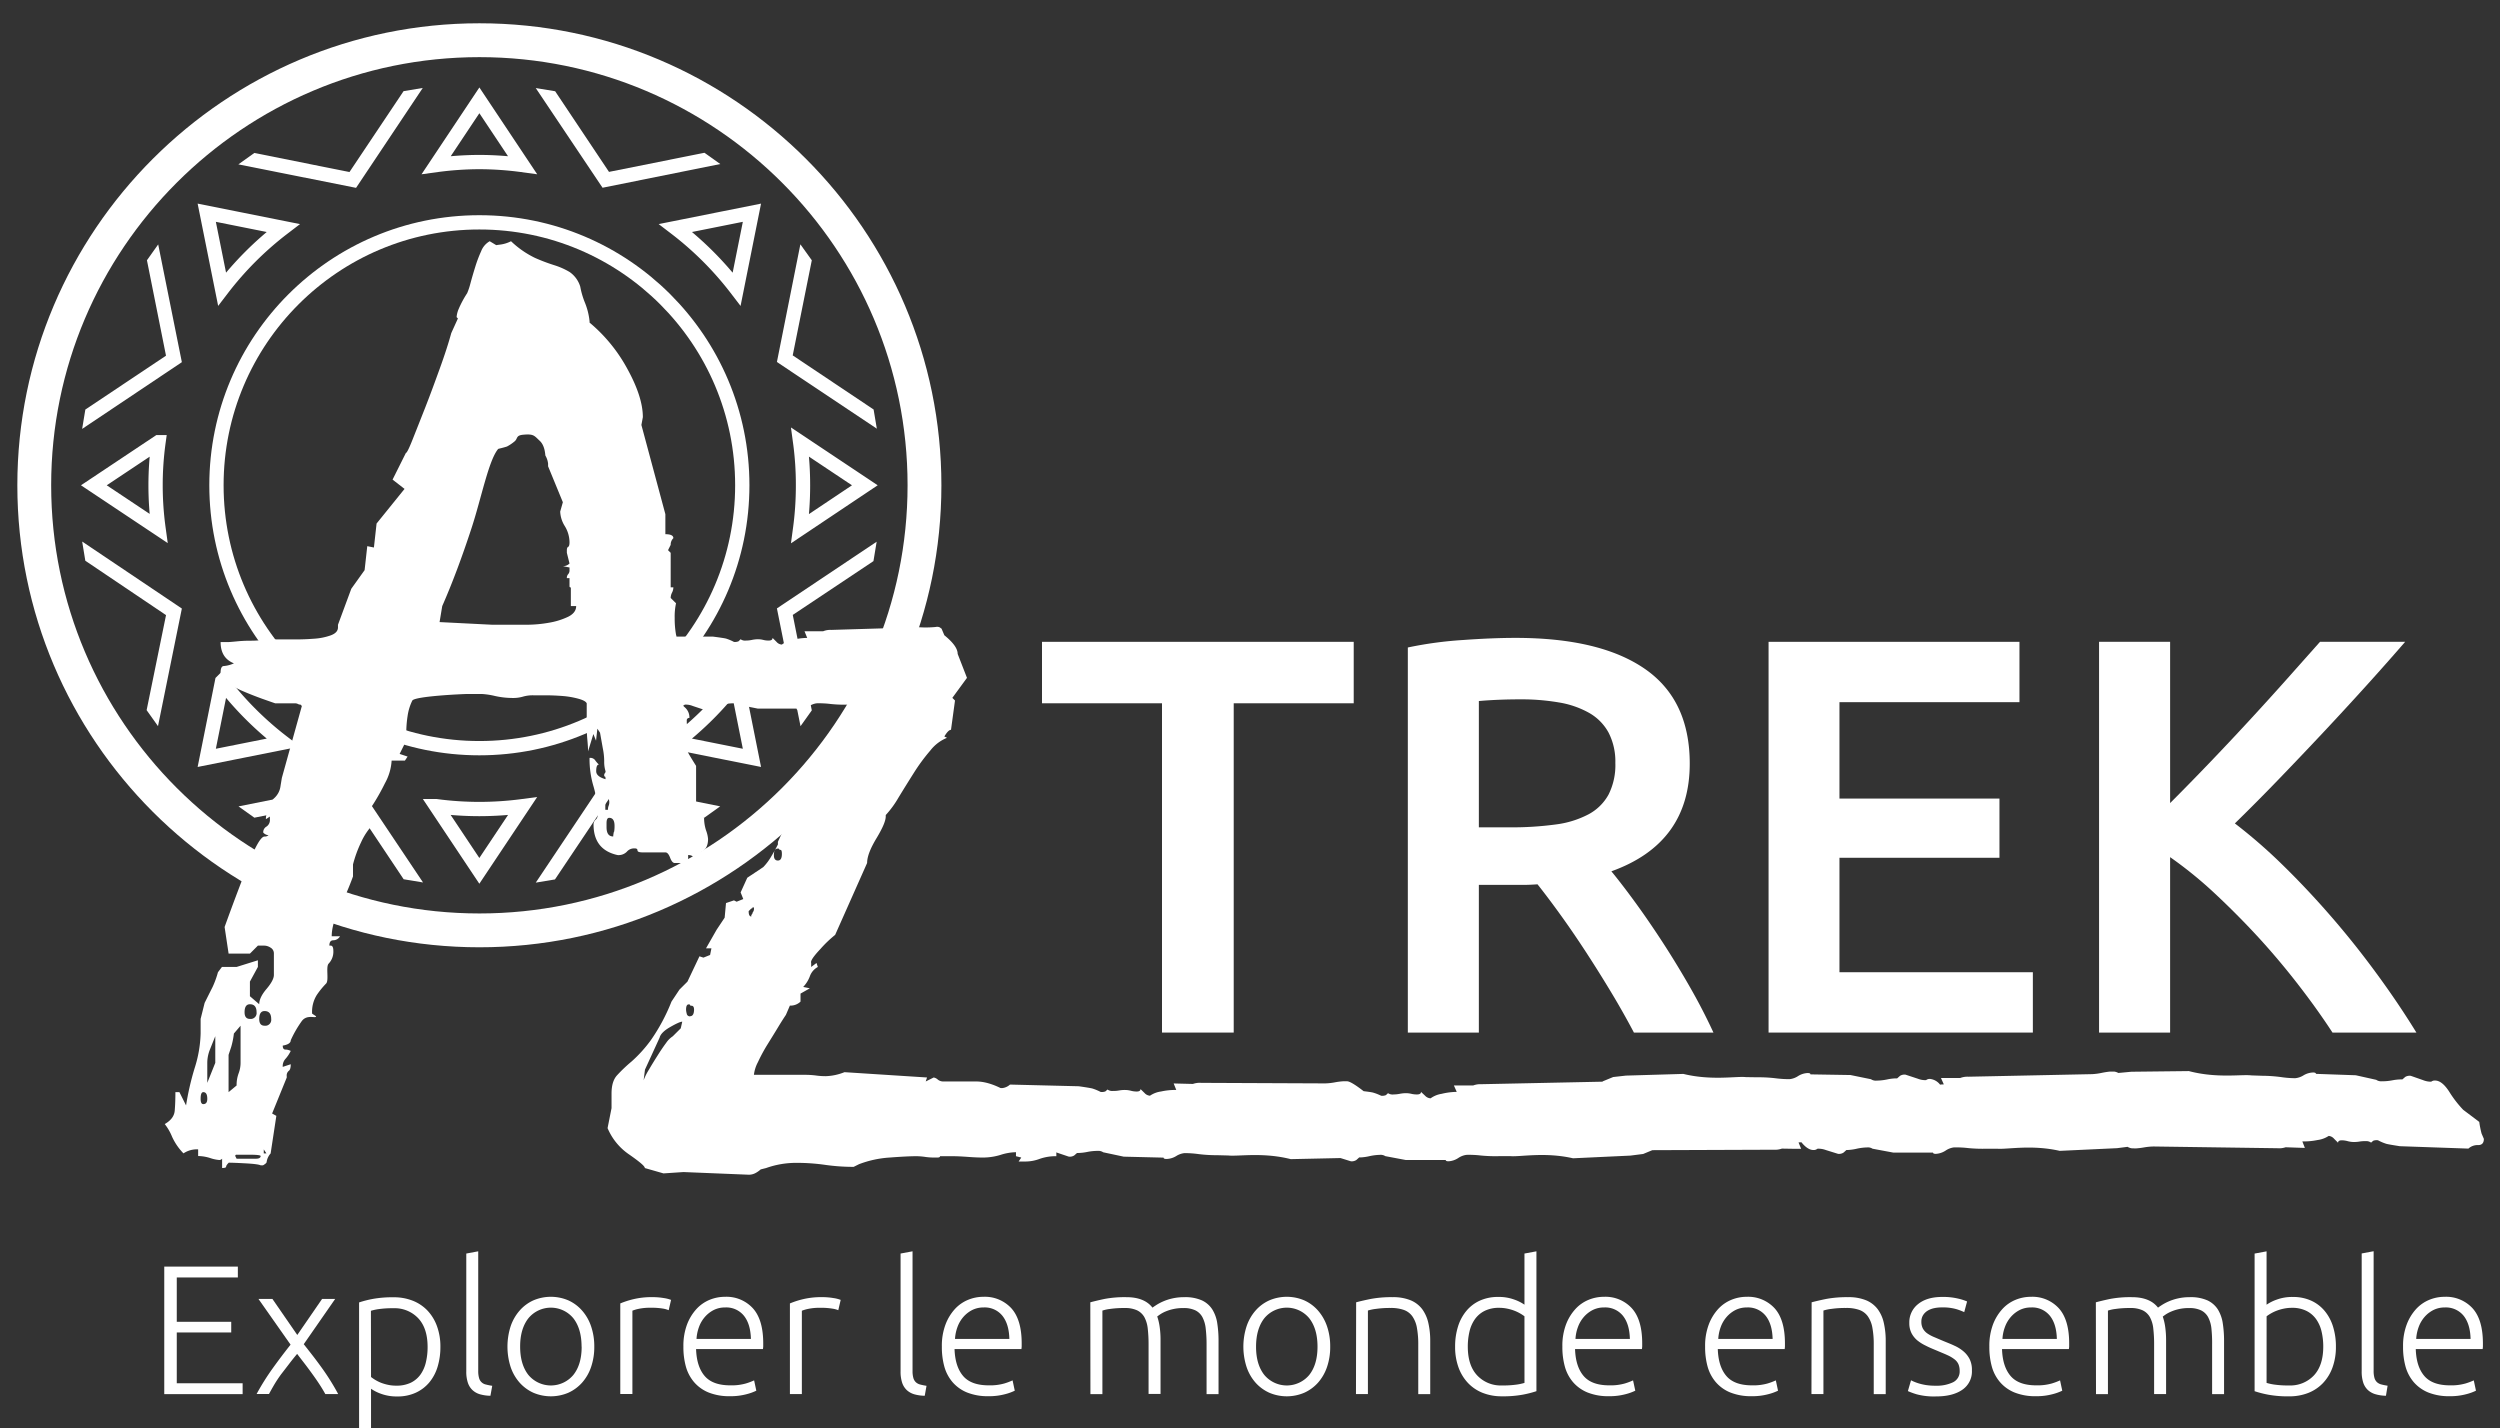 <svg id="Calque_1" data-name="Calque 1" xmlns="http://www.w3.org/2000/svg" viewBox="0 0 875 499.85"><rect x="0" y="0" width="875" height="499.85" fill="#333333" stroke="none"/><defs><style>.cls-1{fill:none;stroke:#fff;stroke-miterlimit:10;stroke-width:5px;}.cls-2{fill:#fff;}</style></defs><title>Plan de travail 4</title><circle class="cls-1" cx="167.78" cy="169.84" r="92.02"/><path class="cls-1" d="M167.78,56.72a113.8,113.8,0,0,0-15.09,1.05l15.09-22.65,15.09,22.65A113.92,113.92,0,0,0,167.78,56.72Z"/><path class="cls-1" d="M236.44,79.8l26.74-5.35-5.35,26.73A114.57,114.57,0,0,0,236.44,79.8Z"/><path class="cls-1" d="M280.05,154.76l22.64,15.09L280.05,185a112.3,112.3,0,0,0,1-15.1A110.53,110.53,0,0,0,280.05,154.76Z"/><path class="cls-1" d="M257.83,238.52l5.35,26.73-26.74-5.34A114.92,114.92,0,0,0,257.83,238.52Z"/><path class="cls-1" d="M167.77,283.16a115.8,115.8,0,0,0,15.1-1l-15.1,22.64-15.09-22.64A115.53,115.53,0,0,0,167.77,283.16Z"/><path class="cls-1" d="M99.11,259.91l-26.75,5.34,5.36-26.73A114.32,114.32,0,0,0,99.11,259.91Z"/><path class="cls-1" d="M55.48,184.93,32.85,169.85l22.63-15.08a110.91,110.91,0,0,0,0,30.16Z"/><path class="cls-1" d="M77.72,101.17,72.36,74.45,99.1,79.8A114.46,114.46,0,0,0,77.72,101.17Z"/><polygon class="cls-2" points="83.43 57.53 89.03 53.53 122.31 60.22 141.25 31.9 147.97 30.78 124.62 65.75 83.43 57.53"/><polygon class="cls-2" points="187.51 30.82 194.3 31.93 213.15 60.16 246.55 53.47 252.1 57.41 210.89 65.71 187.51 30.82"/><polygon class="cls-2" points="280.13 85.51 284.13 91.1 277.45 124.39 305.76 143.32 306.89 150.04 271.92 126.7 280.13 85.51"/><polygon class="cls-2" points="306.83 189.6 305.71 196.39 277.47 215.22 284.13 248.62 280.18 254.17 271.92 212.94 306.83 189.6"/><polygon class="cls-2" points="252.07 282.22 246.47 286.22 213.2 279.5 194.24 307.8 187.52 308.92 210.89 273.97 252.07 282.22"/><polygon class="cls-2" points="148.06 308.86 141.28 307.74 122.43 279.51 89.03 286.19 83.48 282.24 124.7 273.96 148.06 308.86"/><polygon class="cls-2" points="55.3 254.15 51.32 248.55 58.11 215.29 29.86 196.26 28.76 189.54 63.65 212.99 55.3 254.15"/><polygon class="cls-2" points="28.75 150.12 29.87 143.34 58.1 124.49 51.43 91.09 55.37 85.54 63.65 126.76 28.75 150.12"/><path class="cls-2" d="M329.49,169.86c0-89.17-72.56-161.71-161.69-161.71S6.07,80.69,6.07,169.86,78.61,331.55,167.8,331.55,329.49,259,329.49,169.86ZM167.8,319.71c-82.66,0-149.87-67.22-149.89-149.85S85.14,20,167.8,20,317.65,87.21,317.65,169.86,250.41,319.71,167.8,319.71Z"/><path class="cls-2" d="M868.55,396.74a33.76,33.76,0,0,1-.81-4.07l-5.62-4.24a38.7,38.7,0,0,1-4.83-6.24c-1.66-2.61-3.3-3.94-4.9-4a2.06,2.06,0,0,0-1.46.4,7.29,7.29,0,0,1-2.87-.55l-4.28-1.5a3,3,0,0,0-1.94.38l-1,.87-.48,0a17.66,17.66,0,0,0-3.14.34,18.66,18.66,0,0,1-3.63.32,3,3,0,0,1-1.9-.51l-7.17-1.6-13.94-.49c0-.3-.3-.46-.94-.48a6.88,6.88,0,0,0-3.41,1,6.59,6.59,0,0,1-2.93,1,34.76,34.76,0,0,1-5-.4,52.9,52.9,0,0,0-6.48-.45l-3.85-.13c-3.41-.43-12.1,1.08-21.86-1.51l-20.11.23-4.48.42-.12,0a4.11,4.11,0,0,0-1.44-.48h-1.44a28.25,28.25,0,0,0-2.89.45,21.5,21.5,0,0,1-3.36.45l-43.3.9a7.1,7.1,0,0,0-2.89.45h-6.74l1,2.25c-.42,0-.87,0-1.31.08a5.13,5.13,0,0,0-3.46-2,2.06,2.06,0,0,0-1.45.42,7.12,7.12,0,0,1-2.88-.5l-4.31-1.42a2.94,2.94,0,0,0-1.93.42l-1,.88h-.48a17.16,17.16,0,0,0-3.13.4,19.38,19.38,0,0,1-3.62.39,3,3,0,0,1-1.92-.49l-7.19-1.47-14-.23c0-.31-.3-.46-.95-.47a6.9,6.9,0,0,0-3.39,1.07,6.7,6.7,0,0,1-2.91,1.07,36.43,36.43,0,0,1-5-.31,50.28,50.28,0,0,0-6.49-.34l-3.85-.06c-3.42-.37-12.08,1.29-21.89-1.12l-20.1.59-4.47.5L561,378.45l-.12.14-42.39.88a7.1,7.1,0,0,0-2.89.45h-6.74l1,2.24a23.32,23.32,0,0,0-5.29.68,8.89,8.89,0,0,0-3.85,1.57,2.8,2.8,0,0,1-1.93-.9l-1.44-1.35c0,.61-.48.9-1.45.9a8.38,8.38,0,0,1-1.92-.22,8.4,8.4,0,0,0-1.92-.23,11.89,11.89,0,0,0-2.17.23,11.8,11.8,0,0,1-2.16.22,2.87,2.87,0,0,1-1.93-.45l-.72.68a3.4,3.4,0,0,1-1.68.22,17.67,17.67,0,0,0-2.89-1.12c-.5-.12-1.59-.28-3.24-.48-2.91-2.26-4.85-3.43-5.77-3.46l-1.44,0a25,25,0,0,0-2.9.38,21,21,0,0,1-3.38.36L420.41,379a7.15,7.15,0,0,0-2.89.38l-4.81-.12-1.93-.05.91,2.27a23.44,23.44,0,0,0-5.31.54,9,9,0,0,0-3.89,1.48,2.82,2.82,0,0,1-1.9-.95l-1.41-1.38c0,.6-.5.89-1.47.86a7.79,7.79,0,0,1-1.91-.27,8.54,8.54,0,0,0-1.92-.27,11.45,11.45,0,0,0-2.17.17,10.78,10.78,0,0,1-2.17.17,2.8,2.8,0,0,1-1.91-.5l-.74.66a3.31,3.31,0,0,1-1.69.18,17.86,17.86,0,0,0-2.86-1.19c-.64-.16-2.24-.43-4.79-.79l-24.05-.59a4.8,4.8,0,0,1-3.4,1.26c-1.29,0-1.94.7-2,2.2l.91,1.82a35,35,0,0,1,.86,4.07l5.66,4.18a38.47,38.47,0,0,1,4.89,6.18c1.7,2.59,3.35,3.91,5,3.94a2,2,0,0,0,1.45-.41,7.19,7.19,0,0,1,2.87.52l4.3,1.45a2.84,2.84,0,0,0,1.93-.4l1-.87h.48a17.5,17.5,0,0,0,3.14-.37,18.15,18.15,0,0,1,3.62-.36,3,3,0,0,1,1.91.49l7.18,1.53,13.94.34c0,.3.31.46,1,.47a6.82,6.82,0,0,0,3.4-1,6.81,6.81,0,0,1,2.92-1.05,35.84,35.84,0,0,1,5,.35,50.82,50.82,0,0,0,6.49.38l3.84.1c3.42.39,12.09-1.2,21.88,1.28l17.4-.38,3.62,1.13a3,3,0,0,0,1.93-.45l1-.9h.48a17.65,17.65,0,0,0,3.13-.45,19,19,0,0,1,3.61-.45,3,3,0,0,1,1.92.45L492,406H506c0,.3.31.45,1,.45a6.87,6.87,0,0,0,3.37-1.13,6.72,6.72,0,0,1,2.89-1.12,34.69,34.69,0,0,1,5.05.23,52.19,52.19,0,0,0,6.49.22h3.85c3.43.3,12.05-1.5,21.91.75l20.08-.94,4.47-.57,3.2-1.33,42.46-.16a7.18,7.18,0,0,0,2.9-.39l4.81.08,1.92,0-.92-2.26c.31,0,.66,0,1-.05,1.45,1.78,2.85,2.72,4.19,2.72a2,2,0,0,0,1.44-.45,7.35,7.35,0,0,1,2.89.45l4.33,1.35a2.92,2.92,0,0,0,1.92-.45l1-.9h.48a17.65,17.65,0,0,0,3.13-.45,19.05,19.05,0,0,1,3.6-.45,3,3,0,0,1,1.93.45l7.22,1.35h13.95c0,.3.31.45,1,.45a6.94,6.94,0,0,0,3.37-1.12,6.66,6.66,0,0,1,2.88-1.13,34.77,34.77,0,0,1,5.06.23,52.19,52.19,0,0,0,6.49.22H699c3.42.31,12.05-1.5,21.9.75l20.09-.94,3.66-.47a4,4,0,0,0,1.38.51l1.45.05a27,27,0,0,0,2.9-.35,22.39,22.39,0,0,1,3.38-.33l43.31.61a7.18,7.18,0,0,0,2.9-.34l4.8.17,1.93.06-.88-2.28a23.21,23.21,0,0,0,5.31-.48,9.19,9.19,0,0,0,3.91-1.44,2.79,2.79,0,0,1,1.89,1l1.39,1.39c0-.6.52-.88,1.48-.85a8.35,8.35,0,0,1,1.91.3,8.5,8.5,0,0,0,1.92.29,12.24,12.24,0,0,0,2.17-.15,11.42,11.42,0,0,1,2.17-.15,2.86,2.86,0,0,1,1.91.52c.33-.3.58-.51.74-.65a3.36,3.36,0,0,1,1.69-.17,16.84,16.84,0,0,0,2.85,1.22c.64.18,2.23.45,4.78.85l24,.84a4.74,4.74,0,0,1,3.41-1.23c1.29,0,2-.68,2-2.18Z"/><path class="cls-2" d="M473.8,224.64v21.51h-42V361.4H406.7V246.15h-42V224.64Z"/><path class="cls-2" d="M530.43,223.26q29.6,0,45.29,10.86t15.69,33.15q0,27.83-27.43,37.69,3.75,4.55,8.48,11.05t9.67,14.11q4.93,7.61,9.48,15.59t8.09,15.69H571.87q-3.75-7.11-8.09-14.31t-8.78-14q-4.44-6.81-8.78-12.83t-8.09-10.75c-1.85.13-3.43.2-4.74.2H517.6v51.7H492.74V226.62A133.83,133.83,0,0,1,512.08,224Q522.34,223.26,530.43,223.26Zm1.78,21.51c-5.27,0-10.13.2-14.61.59v44.21h10.86a113.82,113.82,0,0,0,16-1A33.73,33.73,0,0,0,556,285a17.26,17.26,0,0,0,7-6.91,22.87,22.87,0,0,0,2.37-11.05A22,22,0,0,0,563,256.42a17.6,17.6,0,0,0-6.81-6.91,32.16,32.16,0,0,0-10.55-3.65A77.42,77.42,0,0,0,532.21,244.77Z"/><path class="cls-2" d="M619,361.4V224.64h87.81v21.12h-63V279.5h56v20.72h-56v40.06h67.69V361.4Z"/><path class="cls-2" d="M816.37,361.4q-5.13-7.89-11.84-16.58t-14.11-16.77Q783,320,775.13,312.66A143.13,143.13,0,0,0,759.54,300V361.4H734.67V224.64h24.87v56.44q6.51-6.51,13.61-13.91t14.11-15q7-7.59,13.33-14.7T812,224.64h29.8q-6.51,7.52-13.81,15.59t-15,16.28q-7.69,8.19-15.49,16.28t-15.3,15.4a183.6,183.6,0,0,1,16.88,14.7q8.58,8.39,16.87,17.95t15.88,19.94q7.6,10.35,13.91,20.62Z"/><path class="cls-2" d="M366.87,389.24l-4.19,3.26q-2.34-5.6-9.09-9.79t-11.88-4.19H330.06a3.07,3.07,0,0,1-1.87-.7,2.84,2.84,0,0,0-1.4-.7l-2.79,1.4.46-1.4-28.89-1.86a19.07,19.07,0,0,1-6.53,1.4,24.16,24.16,0,0,1-3.5-.24,29.55,29.55,0,0,0-4-.23H263.87a12.47,12.47,0,0,1,1.4-4.43,58.87,58.87,0,0,1,3.26-6.06c1.24-2,2.49-4,3.73-6.06s2.17-3.49,2.8-4.42l1.4-3.26a5,5,0,0,0,3.72-1.4v-2.8l3.27-1.86-2.33-.47a11,11,0,0,0,2.33-3.73,5.93,5.93,0,0,1,2.79-3.26l-.46-1.4-1.87,1.4V337q-.46-.93,3.27-4.89a41,41,0,0,1,5.12-4.9l11.19-25.17c0-2.17,1.08-5,3.26-8.62s3.26-6.13,3.26-7.69v-.46a34.37,34.37,0,0,0,4.43-6.06q2.56-4.2,5.36-8.63a64.7,64.7,0,0,1,5.83-7.92,14.05,14.05,0,0,1,5.82-4.42l-.93-.47c.93-1.55,1.7-2.33,2.33-2.33l1.4-10.26-.93-.93,5.12-7-3.26-8.39c0-1.86-1.56-4-4.66-6.52l-1-2.36c-.31,0-.55-.83-2.1-.53a35.57,35.57,0,0,1-5.65.09l-30.86.93a6.49,6.49,0,0,0-2.8.47h-6.53l.94,2.33a21,21,0,0,0-5.13.7,8.44,8.44,0,0,0-3.73,1.63,2.62,2.62,0,0,1-1.86-.93l-1.4-1.4c0,.62-.47.93-1.4.93a7.35,7.35,0,0,1-1.86-.23,8.06,8.06,0,0,0-1.87-.24,11.36,11.36,0,0,0-2.1.24,10.32,10.32,0,0,1-2.09.23,2.65,2.65,0,0,1-1.87-.47l-.7.71a3.18,3.18,0,0,1-1.63.23,16,16,0,0,0-2.79-1.17c-.63-.15-2.18-.38-4.66-.7H236.76c0-.23-.11-.47-.15-.69a31.93,31.93,0,0,1-.47-5.83,21.68,21.68,0,0,1,.47-5.13l-1.87-1.86a4.21,4.21,0,0,1,.47-1.87,4.13,4.13,0,0,0,.47-1.86h-.94V193.49l-.93-.93.93-1.86a3.16,3.16,0,0,1,.94-2.34c0-.93-.94-1.39-2.8-1.39v-7l-8.39-31.23L225,146q0-7-5.36-16.78a55.49,55.49,0,0,0-13.29-16.31v-.46a23.76,23.76,0,0,0-1.63-6.53,28.33,28.33,0,0,1-1.63-5.59,9.62,9.62,0,0,0-3.73-5.13A24.88,24.88,0,0,0,194,92.82a63.58,63.58,0,0,1-6.76-2.56,32.73,32.73,0,0,1-8.38-5.83,11.51,11.51,0,0,1-3.73,1.17c-.86.11-1.32.17-1.44.21l-2.29-1.38a6.84,6.84,0,0,0-3,3.5,45.94,45.94,0,0,0-2.1,5.59q-.93,3-1.63,5.59a23.35,23.35,0,0,1-1.16,3.5,35,35,0,0,0-3,5.59,8.89,8.89,0,0,0-.7,2.8l.46.46-2.33,5.13c-.93,3.42-2.26,7.54-4,12.35s-3.42,9.4-5.13,13.75-3.19,8.08-4.42,11.18-2,4.66-2.33,4.66l-4.66,9.33,4.19,3.26-9.79,12.12-.93,8.39-2.33-.47-.93,8.39-4.66,6.52-4.66,12.59v.93c0,1.25-.86,2.18-2.57,2.8a21.37,21.37,0,0,1-5.82,1.16q-3.27.24-5.83.24H94.46c-.32,0-1.17.08-2.57.23a38.85,38.85,0,0,1-4.42.23,45.31,45.31,0,0,0-4.66.24c-1.56.15-2.5.23-2.8.23h-2.8q0,5.59,4.66,7.45a10.49,10.49,0,0,1-3.49.94c-.78,0-1.17.78-1.17,2.33,0,.93.77,2,2.33,3.26a23.65,23.65,0,0,0,5.6,3.26q3.26,1.39,6.52,2.57c2.17.77,3.73,1.32,4.66,1.63h7a2.2,2.2,0,0,1,.94.23,1.94,1.94,0,0,0,.93.23l.46.47-7,25.17-.46,2.79a6.85,6.85,0,0,1-2.1,4.2A4.66,4.66,0,0,0,94.46,283h.93c0,.93-.39,1.39-1.17,1.39s-1.16.78-1.16,2.33l1.4-.93v.93a2.76,2.76,0,0,1-1.17,2.57,2.27,2.27,0,0,0-1.16,2.1,2.68,2.68,0,0,0,1.86.93,1.91,1.91,0,0,1-1.4.46c-1.24,0-3.19,3.35-5.82,10s-5.36,13.9-8.16,21.67l1.4,9.32h7.46l2.79-2.8h2.33a4.16,4.16,0,0,1,2.1.7,2.31,2.31,0,0,1,1.17,2.1v7.46q0,1.85-2.57,4.89c-1.71,2-2.56,3.8-2.56,5.36l-3.26-2.8v-5.12l2.79-5.13v-2.33l-7.45,2.33H77.68l-1.4,1.86a32.22,32.22,0,0,1-1.86,5.13q-.94,1.86-2.8,5.59l-1.4,5.6v5.12a43.07,43.07,0,0,1-2.1,12.12,96.38,96.38,0,0,0-3,13.05l-2.33-4.66h-1.4c0,2.48-.08,4.66-.24,6.52s-1.32,3.42-3.49,4.66a18.32,18.32,0,0,1,2.56,4.43,20.28,20.28,0,0,0,4,5.83,8.38,8.38,0,0,1,5.13-1.4v2.33a14.59,14.59,0,0,1,4.19.7,13.41,13.41,0,0,0,3.27.7,1.37,1.37,0,0,0,.93-.47v3.26c.93,0,1.4-.16,1.4-.46s.3-.78.93-1.4c.93,0,2.87.07,5.82.23s4.74.39,5.36.7h.75l.23-.1c.61-.4,1.09-.75,1.09-1.06a5.64,5.64,0,0,1,1.4-3l2-13.16-1.48-.82,5.12-12.59v-.46a2.09,2.09,0,0,1,.7-1.87c.47-.31.7-1.09.7-2.33l-2.8.93a3.75,3.75,0,0,1,.94-2.79,11.64,11.64,0,0,0,1.86-2.8,4.2,4.2,0,0,0-1.86-.47c-.63,0-.94-.46-.94-1.39,1.87-.32,2.8-.94,2.8-1.87a38.63,38.63,0,0,1,3.73-6.52c1.86-2.8,5.14-.94,5.14-1.87l-1.39-.93a11.11,11.11,0,0,1,1.63-6.52,28.73,28.73,0,0,1,3.26-4c1.09-1.09-.18-5.9.91-7a6,6,0,0,0,1.63-4.43q0-1.86-.93-1.86h-.46c0-1.24.46-1.86,1.39-1.86a2.73,2.73,0,0,0,2.33-1.4H116.1q0-4.2,2.79-10t4.66-10.95v-4.2a42.62,42.62,0,0,1,2.8-7.69,22.22,22.22,0,0,1,4.2-6.29,4,4,0,0,1-1.4-2.8v-.93a2,2,0,0,1,.23-.93,2.13,2.13,0,0,0,.23-.93l.94-1.4a75.53,75.53,0,0,0,4.19-7.46,18.48,18.48,0,0,0,2.33-7.92h4.66l.93-1.4-2.79-.93,1.86-3.73a9.67,9.67,0,0,0,.47-3.73,38.59,38.59,0,0,1,.46-5.83,17.82,17.82,0,0,1,1.64-5.36c.77-1.55,17.74-2.33,19.6-2.33h4.66a26.24,26.24,0,0,1,4.66.7,28.78,28.78,0,0,0,6.06.7,12.19,12.19,0,0,0,3.73-.46,12.1,12.1,0,0,1,3.73-.47h4.19c1.87,0,3.8.08,5.83.23a30,30,0,0,1,5.59.94c1.71.46,2.72,1,3,1.63v7.46c0,1.86.07,3.65.23,5.35s.24,3,.24,4l1.86-6.06.93,2.33.47-4.2.93,1.4L211,262a22.73,22.73,0,0,1,.47,4.43,11,11,0,0,0,.47,3.5.9.9,0,0,1-.24.69,1,1,0,0,0-.23.71c0,.31.07.46.23.46s.24.31.24.93q-3.27-.93-3.27-2.79c0-1.55.31-2.33.94-2.33a10,10,0,0,1-1.4-1.64,2.11,2.11,0,0,0-1.87-.69,33.32,33.32,0,0,0,1.4,10,35,35,0,0,1,1.4,10.48,1.89,1.89,0,0,1-.7,1.17,2.21,2.21,0,0,0-.7,1.63q0,8.85,8.39,10.72a4,4,0,0,0,3.26-1.17,3.38,3.38,0,0,1,2.8-1.16c.62,0,.93.23.93.7s.62.7,1.87.7h7.92c.62,0,1.16.62,1.63,1.86s1,1.86,1.63,1.86h2.33a4.86,4.86,0,0,0,2.1-.23,6.79,6.79,0,0,0,.23-2.56c1.24,0,1.94.46,2.1,1.4s.39,1.39.7,1.39a4.16,4.16,0,0,1,2.1-4c1.39-.77,2.09-2.25,2.09-4.42a10.9,10.9,0,0,0-.7-3,14.07,14.07,0,0,1-.69-4.43l-.94-1.4a1.35,1.35,0,0,0,.47-.93,1.08,1.08,0,0,0-.7-1.17,4.47,4.47,0,0,1-1.63-1.16V268.06q-2.34-3.72-2.8-4.66c-.31-.62-.46-2.63-.46-6.06l.93-1.86c0-.62-.16-1-.47-1.17s-.46-.69-.46-1.63v-.46a.83.83,0,0,1,.93-.94,4.71,4.71,0,0,0-1.63-3.73,5.29,5.29,0,0,1-.58-.58,1.48,1.48,0,0,0,.58-.35,6.47,6.47,0,0,1,2.79.47l4.2,1.4a2.64,2.64,0,0,0,1.86-.47l.94-.93h.46a15.34,15.34,0,0,0,3-.47,17.34,17.34,0,0,1,3.5-.46,2.75,2.75,0,0,1,1.86.46l7,1.4h13.52c0,.32.3.47.93.47a6.38,6.38,0,0,0,3.26-1.17,6.22,6.22,0,0,1,2.8-1.16,32.49,32.49,0,0,1,4.89.23,46.4,46.4,0,0,0,6.29.23h3.73q-8.38,14.46-15.38,24.71a163.47,163.47,0,0,0-13.05,23.3v.93q-.93,1.86-2.33,4.19a19.11,19.11,0,0,1-2.79,3.73l-5.6,3.73-2.33,5.13.93,2.33-2.33.93-.93-.47-2.79.94-.47,5.12-2.8,4.2-3.72,6.52H249l-.47,2.33-2.33.93-1.39-.46-4.2,8.86-2.8,2.79-2.79,4.2a65.52,65.52,0,0,1-7.23,13.51,46.71,46.71,0,0,1-6.75,7.46,52.52,52.52,0,0,0-5.13,4.89q-1.87,2.1-1.87,6.29v5.13l-1.39,7a21,21,0,0,0,7.69,9.32c3.56,2.5,5.36,4,5.36,4.66l6.52,1.87,7-.47,22.84.93a4.94,4.94,0,0,0,2.56-.69,9.44,9.44,0,0,0,1.63-1.17l1.87-.47A31.39,31.39,0,0,1,278.79,407a70.35,70.35,0,0,1,10,.7,70.15,70.15,0,0,0,10,.7l1.86-.93a36.31,36.31,0,0,1,10.72-2.33q6.06-.46,9.32-.47a22.26,22.26,0,0,1,3,.23,21,21,0,0,0,3,.24h1.4c.62,0,.93-.16.93-.47h4.2c1.55,0,3.33.08,5.36.23s3.8.24,5.36.24a21.06,21.06,0,0,0,6.29-.94,18.53,18.53,0,0,1,5.36-.93v1.4l1.86.47-.93,1.39H359a14.11,14.11,0,0,0,4.89-.93,17,17,0,0,1,5.83-.93v-7Zm-295.72-2.8q-.93,0-.93-1.86c0-1.56.31-2.33.93-2.33.94,0,1.4.77,1.4,2.33C72.55,385.82,72.09,386.44,71.15,386.44ZM75.35,372l-2.8,7v-7a12.54,12.54,0,0,1,.93-4.67c.62-1.56,1.24-3.1,1.87-4.66Zm12.12-20.51c1.55,0,2.33.93,2.33,2.8a2.07,2.07,0,0,1-2.33,2.33c-1.25,0-1.87-.79-1.87-2.33C85.6,352.42,86.22,351.49,87.47,351.49ZM80,369.2l.93-2.8a28.19,28.19,0,0,0,.93-4.66L84.2,359V372a10.46,10.46,0,0,1-.7,3.72,12,12,0,0,0-.69,4.2L80,382.25Zm9.55,36.35H82.81l-.47-.93a.41.41,0,0,1,.47-.47h4.42c2.64,0,4,.16,4,.47C91.19,405.24,90.65,405.55,89.56,405.55Zm2.77-1.86v-1.4l.93,1.4ZM92.59,359c-1.24,0-1.86-.79-1.86-2.33,0-1.87.62-2.8,1.86-2.8,1.55,0,2.33.93,2.33,2.8A2.07,2.07,0,0,1,92.59,359ZM198.86,215.86a25.15,25.15,0,0,1-6.76,2.1,45.29,45.29,0,0,1-7.93.7H172.29l-18.44-.93.93-5.6q5.13-11.64,10.25-27.26c3.42-10.41,6-23.8,9.33-27.73,0-.07,1.53-.35,3.08-.86a14.47,14.47,0,0,0,2.57-1.72c1.33-1,.39-2.16,3.14-2.41,3.71-.34,3.84.37,5.75,2.13s1.89,4.91,2,5.19a7.17,7.17,0,0,1,.93,2.8v.93L197,175.78l-.93,3.26a10.29,10.29,0,0,0,1.63,5.13,11,11,0,0,1,1.63,5.59c0,.94-.16,1.48-.46,1.63s-.47.55-.47,1.17v.93l.93,3.73a3.13,3.13,0,0,1-2.33.93l2.33.47v.93a1.93,1.93,0,0,1-.46,1.4,1.87,1.87,0,0,0-.47,1.4h.93v2.79a.41.41,0,0,0,.47.47v6.52h1.86Q201.65,214.47,198.86,215.86Zm13,66.65v-4.19a2.72,2.72,0,0,1,1.39,2.33,3.26,3.26,0,0,1-.23,1.39,3.22,3.22,0,0,0-.23,1.4h-.93Zm3,8.62a9.73,9.73,0,0,0-.24,1.63c-1.56,0-2.33-1.08-2.33-3.26v-1.4q0-1.86.93-1.86c1.24,0,1.87.93,1.87,2.8A11.09,11.09,0,0,1,214.94,291.13ZM272.26,297c.31,0,.47.08.47.23s.15.23.46.23.47.47.47,1.4c0,1.56-.47,2.33-1.4,2.33s-1.4-.62-1.4-1.86C270.86,297.74,271.33,297,272.26,297Zm-34,62.92-2.8,2.79a8.29,8.29,0,0,0-2.33,2.33q-1.4,1.88-3,4.43c-1.09,1.71-2.09,3.34-3,4.9a20.38,20.38,0,0,0-1.86,3.72l.47-3.72,5.12-11.19q.47-1.86,3.73-3.73t4.2-1.86Zm3.26-4.2a1.09,1.09,0,0,1-1.16-.93,6.12,6.12,0,0,1-.24-1.4c0-1.24.31-1.86.94-1.86.3,0,.46.08.46.23s.15.24.47.24c.62,0,.93.46.93,1.39C242.9,354.91,242.43,355.68,241.5,355.68Zm21.44-35.42v.47c-.62,0-.93-.62-.93-1.87l.93-.93a.41.41,0,0,0,.47-.47.42.42,0,0,1,.46.47,1.93,1.93,0,0,1-.46,1.4A1.33,1.33,0,0,1,262.94,320.26Z"/><path class="cls-2" d="M57.49,487.94V443.32H83.25v3.8H61.87v15.51H80.93v3.74H61.87v17.77H84.92v3.8Z"/><path class="cls-2" d="M104,473.86q-1.42,1.68-2.83,3.53T98.39,481q-1.32,1.8-2.41,3.64c-.72,1.23-1.33,2.32-1.83,3.26H89.81a84,84,0,0,1,5.71-9.09q3-4.17,6.18-8.18l-11.24-16h4.89l8.7,12.61,8.68-12.61h4.58l-11,15.84q1.39,1.75,3,3.82c1.07,1.37,2.13,2.8,3.2,4.28s2.1,3,3.1,4.6,1.92,3.17,2.75,4.75h-4.5c-.52-.95-1.14-2-1.87-3.13s-1.54-2.31-2.43-3.55-1.81-2.49-2.78-3.76S104.85,475,104,473.86Z"/><path class="cls-2" d="M129.86,499.85h-4.18v-44a36.3,36.3,0,0,1,4.76-1.22,38.15,38.15,0,0,1,7.34-.58,17.71,17.71,0,0,1,6.66,1.19,14.39,14.39,0,0,1,5.16,3.44,15.76,15.76,0,0,1,3.34,5.48,20.68,20.68,0,0,1,1.2,7.27,23.52,23.52,0,0,1-1,7,15.61,15.61,0,0,1-2.93,5.47,13.44,13.44,0,0,1-4.74,3.57,15.11,15.11,0,0,1-6.4,1.29,15.84,15.84,0,0,1-5.7-.93,14.74,14.74,0,0,1-3.51-1.77Zm0-17.9a15.74,15.74,0,0,0,1.45,1,14.3,14.3,0,0,0,2,1,16.06,16.06,0,0,0,2.51.74,13,13,0,0,0,2.83.29,11.4,11.4,0,0,0,5.19-1.06,9.07,9.07,0,0,0,3.38-2.9,12.3,12.3,0,0,0,1.86-4.31,22.77,22.77,0,0,0,.58-5.25q0-6.57-3.28-10.07a11.35,11.35,0,0,0-8.69-3.51,33.42,33.42,0,0,0-5,.29,17.5,17.5,0,0,0-2.87.61Z"/><path class="cls-2" d="M171.65,488.52A14.08,14.08,0,0,1,168,488a6.43,6.43,0,0,1-2.64-1.48,6.15,6.15,0,0,1-1.61-2.58,12.07,12.07,0,0,1-.55-4v-41.2l4.18-.78v41.86a8.77,8.77,0,0,0,.29,2.48,3.13,3.13,0,0,0,2.39,2.28,19.59,19.59,0,0,0,2.22.45Z"/><path class="cls-2" d="M208,471.33a21.48,21.48,0,0,1-1.13,7.14,15.78,15.78,0,0,1-3.16,5.48,14.45,14.45,0,0,1-4.79,3.51,15.61,15.61,0,0,1-12.24,0,14.45,14.45,0,0,1-4.79-3.51,15.94,15.94,0,0,1-3.16-5.48,23.35,23.35,0,0,1,0-14.29,16.22,16.22,0,0,1,3.16-5.5,14.16,14.16,0,0,1,4.79-3.55,15.61,15.61,0,0,1,12.24,0,14.16,14.16,0,0,1,4.79,3.55,16.06,16.06,0,0,1,3.16,5.5A21.58,21.58,0,0,1,208,471.33Zm-4.45,0q0-6.25-2.89-9.95a10.19,10.19,0,0,0-15.71,0q-2.91,3.71-2.9,9.95t2.9,9.91a10.24,10.24,0,0,0,15.71,0Q203.59,477.58,203.58,471.33Z"/><path class="cls-2" d="M228.44,454a22.94,22.94,0,0,1,3.89.32,12,12,0,0,1,2.54.64l-.83,3.61A9.29,9.29,0,0,0,232,458a24.33,24.33,0,0,0-4.16-.29,19.42,19.42,0,0,0-4.34.39,12.26,12.26,0,0,0-2.16.64v29.17H217.1V456.2a29.82,29.82,0,0,1,4.45-1.45A27.25,27.25,0,0,1,228.44,454Z"/><path class="cls-2" d="M239.19,471.26a21.3,21.3,0,0,1,1.25-7.63,17,17,0,0,1,3.29-5.44,13,13,0,0,1,4.63-3.25,14.1,14.1,0,0,1,5.38-1.06,12.53,12.53,0,0,1,9.75,4q3.64,4,3.64,12.3c0,.34,0,.69,0,1a9.14,9.14,0,0,1-.1,1H243.63q.19,6.12,3,9.41t9,3.28a18.15,18.15,0,0,0,5.41-.65,21.49,21.49,0,0,0,2.9-1.09l.77,3.61a17.57,17.57,0,0,1-3.38,1.22,21.43,21.43,0,0,1-5.83.71,19.37,19.37,0,0,1-7.47-1.29,13.32,13.32,0,0,1-5.08-3.61,14.23,14.23,0,0,1-2.9-5.5A25.66,25.66,0,0,1,239.19,471.26Zm23.63-2.64c-.09-3.47-.9-6.18-2.45-8.11a7.92,7.92,0,0,0-6.57-2.9,8.74,8.74,0,0,0-4,.9,10.37,10.37,0,0,0-3.09,2.42,11.17,11.17,0,0,0-2.06,3.51,14.61,14.61,0,0,0-.87,4.18Z"/><path class="cls-2" d="M287.8,454a23.15,23.15,0,0,1,3.9.32,12,12,0,0,1,2.54.64l-.84,3.61a9.13,9.13,0,0,0-2.09-.55,24.21,24.21,0,0,0-4.15-.29,19.45,19.45,0,0,0-4.35.39,12.86,12.86,0,0,0-2.16.64v29.17h-4.18V456.2a29.25,29.25,0,0,1,4.44-1.45A27.35,27.35,0,0,1,287.8,454Z"/><path class="cls-2" d="M323.66,488.52A14.14,14.14,0,0,1,320,488a6.56,6.56,0,0,1-2.64-1.48,6.25,6.25,0,0,1-1.61-2.58,12.35,12.35,0,0,1-.55-4v-41.2l4.19-.78v41.86a8.77,8.77,0,0,0,.29,2.48,3.33,3.33,0,0,0,.87,1.48,3.52,3.52,0,0,0,1.51.8,19.59,19.59,0,0,0,2.22.45Z"/><path class="cls-2" d="M329.65,471.26a21.07,21.07,0,0,1,1.26-7.63,16.8,16.8,0,0,1,3.28-5.44,12.92,12.92,0,0,1,4.64-3.25,14,14,0,0,1,5.37-1.06,12.57,12.57,0,0,1,9.76,4q3.63,4,3.63,12.3c0,.34,0,.69,0,1s-.05.66-.09,1H334.09q.2,6.12,3,9.41t9,3.28a18.15,18.15,0,0,0,5.41-.65,21.49,21.49,0,0,0,2.9-1.09l.77,3.61a17.57,17.57,0,0,1-3.38,1.22,21.38,21.38,0,0,1-5.83.71,19.35,19.35,0,0,1-7.46-1.29,13.35,13.35,0,0,1-5.09-3.61,14.23,14.23,0,0,1-2.9-5.5A25.66,25.66,0,0,1,329.65,471.26Zm23.63-2.64c-.09-3.47-.9-6.18-2.45-8.11a7.92,7.92,0,0,0-6.56-2.9,8.76,8.76,0,0,0-4,.9,10.37,10.37,0,0,0-3.09,2.42,11.17,11.17,0,0,0-2.06,3.51,14.61,14.61,0,0,0-.87,4.18Z"/><path class="cls-2" d="M381.61,455.81q1.88-.51,4.86-1.16a38.09,38.09,0,0,1,7.76-.64q6.31,0,9.14,3.67.33-.26,1.26-.87a17,17,0,0,1,2.35-1.26,18.09,18.09,0,0,1,3.31-1.09,18.39,18.39,0,0,1,4.22-.45,14.35,14.35,0,0,1,6.15,1.12,8.67,8.67,0,0,1,3.64,3.16,12.63,12.63,0,0,1,1.74,4.86,39.52,39.52,0,0,1,.45,6.18v18.61H422.3V470.68A46.86,46.86,0,0,0,422,465a11,11,0,0,0-1.16-4,5.63,5.63,0,0,0-2.47-2.38,9.37,9.37,0,0,0-4.19-.8,15.81,15.81,0,0,0-3.51.35A15.15,15.15,0,0,0,408,459a11.2,11.2,0,0,0-1.9,1c-.5.34-.85.6-1.07.77a19.36,19.36,0,0,1,.87,3.77,31,31,0,0,1,.29,4.41v18.93H402V470.68a49,49,0,0,0-.29-5.69,10.79,10.79,0,0,0-1.19-4,5.87,5.87,0,0,0-2.55-2.38,9.86,9.86,0,0,0-4.34-.8,33.66,33.66,0,0,0-5.12.32,13,13,0,0,0-2.67.58v29.23h-4.19Z"/><path class="cls-2" d="M465.57,471.33a21.48,21.48,0,0,1-1.12,7.14,16.1,16.1,0,0,1-3.16,5.48,14.39,14.39,0,0,1-4.8,3.51,15.58,15.58,0,0,1-12.23,0,14.39,14.39,0,0,1-4.8-3.51,15.92,15.92,0,0,1-3.15-5.48,23.15,23.15,0,0,1,0-14.29,16.2,16.2,0,0,1,3.15-5.5,14.1,14.1,0,0,1,4.8-3.55,15.58,15.58,0,0,1,12.23,0,14.1,14.1,0,0,1,4.8,3.55,16.39,16.39,0,0,1,3.16,5.5A21.58,21.58,0,0,1,465.57,471.33Zm-4.44,0q0-6.25-2.9-9.95a10.19,10.19,0,0,0-15.71,0q-2.89,3.71-2.9,9.95t2.9,9.91a10.24,10.24,0,0,0,15.71,0Q461.13,477.58,461.13,471.33Z"/><path class="cls-2" d="M474.65,455.81c1.24-.34,2.92-.73,5-1.16a39.35,39.35,0,0,1,7.73-.64,16.1,16.1,0,0,1,6.34,1.09,9.75,9.75,0,0,1,4.06,3.12,13,13,0,0,1,2.15,4.87,28.13,28.13,0,0,1,.65,6.24v18.61h-4.19V470.68a31.62,31.62,0,0,0-.48-6,10,10,0,0,0-1.61-4,6.26,6.26,0,0,0-3-2.22,13.53,13.53,0,0,0-4.61-.67,34.34,34.34,0,0,0-5.11.32,15.54,15.54,0,0,0-2.81.58v29.23h-4.18Z"/><path class="cls-2" d="M537.75,486.91a36.5,36.5,0,0,1-4.77,1.22,38.08,38.08,0,0,1-7.34.58,18,18,0,0,1-6.66-1.19,14.35,14.35,0,0,1-5.15-3.44,15.64,15.64,0,0,1-3.35-5.48,20.92,20.92,0,0,1-1.19-7.27,23.15,23.15,0,0,1,1-7,15.77,15.77,0,0,1,2.93-5.5,13.19,13.19,0,0,1,4.73-3.61,15.16,15.16,0,0,1,6.41-1.29,15.6,15.6,0,0,1,5.69.94,14.74,14.74,0,0,1,3.51,1.77v-17.9l4.19-.78Zm-4.19-26.21a14.52,14.52,0,0,0-3.47-1.93,16.19,16.19,0,0,0-2.52-.74,13.64,13.64,0,0,0-2.83-.29,11.06,11.06,0,0,0-5.18,1.1,9.25,9.25,0,0,0-3.38,2.93,12.32,12.32,0,0,0-1.87,4.31,22.77,22.77,0,0,0-.58,5.25q0,6.57,3.29,10.07a11.32,11.32,0,0,0,8.69,3.51,33.51,33.51,0,0,0,5-.29,17.57,17.57,0,0,0,2.86-.61Z"/><path class="cls-2" d="M546.83,471.26a21.08,21.08,0,0,1,1.25-7.63,16.82,16.82,0,0,1,3.29-5.44,12.88,12.88,0,0,1,4.63-3.25,14.1,14.1,0,0,1,5.38-1.06,12.53,12.53,0,0,1,9.75,4q3.64,4,3.64,12.3c0,.34,0,.69,0,1s-.06.66-.1,1H551.27q.19,6.12,3,9.41t9,3.28a18.19,18.19,0,0,0,5.41-.65,21.23,21.23,0,0,0,2.89-1.09l.78,3.61a17.57,17.57,0,0,1-3.38,1.22,21.43,21.43,0,0,1-5.83.71,19.37,19.37,0,0,1-7.47-1.29,13.35,13.35,0,0,1-5.09-3.61,14.21,14.21,0,0,1-2.89-5.5A25.66,25.66,0,0,1,546.83,471.26Zm23.63-2.64c-.09-3.47-.9-6.18-2.45-8.11a7.94,7.94,0,0,0-6.57-2.9,8.74,8.74,0,0,0-4,.9,10.37,10.37,0,0,0-3.09,2.42,11.17,11.17,0,0,0-2.06,3.51,14,14,0,0,0-.87,4.18Z"/><path class="cls-2" d="M596.79,471.26a21.07,21.07,0,0,1,1.26-7.63,16.8,16.8,0,0,1,3.28-5.44,12.92,12.92,0,0,1,4.64-3.25,14,14,0,0,1,5.37-1.06,12.57,12.57,0,0,1,9.76,4q3.63,4,3.63,12.3c0,.34,0,.69,0,1s-.05.66-.09,1H601.23q.19,6.12,3,9.41t9,3.28a18.15,18.15,0,0,0,5.41-.65,21.49,21.49,0,0,0,2.9-1.09l.77,3.61a17.57,17.57,0,0,1-3.38,1.22,21.38,21.38,0,0,1-5.83.71,19.35,19.35,0,0,1-7.46-1.29,13.28,13.28,0,0,1-5.09-3.61,14.23,14.23,0,0,1-2.9-5.5A25.66,25.66,0,0,1,596.79,471.26Zm23.63-2.64c-.09-3.47-.9-6.18-2.45-8.11a7.92,7.92,0,0,0-6.56-2.9,8.76,8.76,0,0,0-4,.9,10.37,10.37,0,0,0-3.09,2.42,11.17,11.17,0,0,0-2.06,3.51,14.61,14.61,0,0,0-.87,4.18Z"/><path class="cls-2" d="M634.07,455.81q1.88-.51,5-1.16a39.42,39.42,0,0,1,7.73-.64,16.1,16.1,0,0,1,6.34,1.09,9.75,9.75,0,0,1,4.06,3.12,12.66,12.66,0,0,1,2.15,4.87,28.13,28.13,0,0,1,.65,6.24v18.61h-4.19V470.68a31.62,31.62,0,0,0-.48-6,10,10,0,0,0-1.61-4,6.26,6.26,0,0,0-3-2.22,13.47,13.47,0,0,0-4.6-.67,34.39,34.39,0,0,0-5.12.32,15.15,15.15,0,0,0-2.8.58v29.23h-4.19Z"/><path class="cls-2" d="M677.53,485a13.23,13.23,0,0,0,6-1.19,4.18,4.18,0,0,0,2.35-4,5.83,5.83,0,0,0-.42-2.32,4.5,4.5,0,0,0-1.39-1.73,11.91,11.91,0,0,0-2.54-1.49c-1-.47-2.35-1-3.9-1.67-1.24-.51-2.42-1-3.54-1.58a14.75,14.75,0,0,1-3-1.86,8.22,8.22,0,0,1-2.06-2.55,7.75,7.75,0,0,1-.77-3.6,8.08,8.08,0,0,1,3.06-6.57q3.06-2.5,8.4-2.51a22.64,22.64,0,0,1,5.63.58,17.82,17.82,0,0,1,3.13,1l-1,3.73a24.67,24.67,0,0,0-2.61-1,17.07,17.07,0,0,0-5.37-.64,12.1,12.1,0,0,0-2.68.29,7.09,7.09,0,0,0-2.22.9,4.85,4.85,0,0,0-1.54,1.55,4.23,4.23,0,0,0-.58,2.29,4.91,4.91,0,0,0,.51,2.32,5.11,5.11,0,0,0,1.52,1.71A12.55,12.55,0,0,0,677,468c1,.42,2.07.89,3.32,1.41s2.52,1,3.7,1.57a13.14,13.14,0,0,1,3.12,1.93,8.83,8.83,0,0,1,2.19,2.7,8.35,8.35,0,0,1,.84,4,7.74,7.74,0,0,1-3.38,6.82q-3.37,2.33-9.24,2.32a23.38,23.38,0,0,1-6.7-.74,25.39,25.39,0,0,1-3.09-1.13l1.1-3.79a7.8,7.8,0,0,0,.83.41,16.81,16.81,0,0,0,1.74.65,19.53,19.53,0,0,0,2.61.61A21.32,21.32,0,0,0,677.53,485Z"/><path class="cls-2" d="M696.27,471.26a21.3,21.3,0,0,1,1.25-7.63,16.82,16.82,0,0,1,3.29-5.44,12.88,12.88,0,0,1,4.63-3.25,14.1,14.1,0,0,1,5.38-1.06,12.53,12.53,0,0,1,9.75,4q3.64,4,3.64,12.3c0,.34,0,.69,0,1s-.06.66-.1,1H700.71q.19,6.12,3,9.41t9,3.28a18.19,18.19,0,0,0,5.41-.65,22,22,0,0,0,2.9-1.09l.77,3.61a17.57,17.57,0,0,1-3.38,1.22,21.43,21.43,0,0,1-5.83.71,19.37,19.37,0,0,1-7.47-1.29,13.32,13.32,0,0,1-5.08-3.61,14.1,14.1,0,0,1-2.9-5.5A25.66,25.66,0,0,1,696.27,471.26Zm23.63-2.64c-.09-3.47-.9-6.18-2.45-8.11a7.92,7.92,0,0,0-6.57-2.9,8.74,8.74,0,0,0-4,.9,10.37,10.37,0,0,0-3.09,2.42,11.17,11.17,0,0,0-2.06,3.51,14,14,0,0,0-.87,4.18Z"/><path class="cls-2" d="M733.55,455.81q1.86-.51,4.86-1.16a38,38,0,0,1,7.76-.64q6.3,0,9.14,3.67.32-.26,1.26-.87a17,17,0,0,1,2.35-1.26,17.84,17.84,0,0,1,3.31-1.09,18.33,18.33,0,0,1,4.22-.45,14.35,14.35,0,0,1,6.15,1.12,8.73,8.73,0,0,1,3.64,3.16,12.79,12.79,0,0,1,1.73,4.86,39.52,39.52,0,0,1,.45,6.18v18.61h-4.18V470.68A49,49,0,0,0,774,465a11,11,0,0,0-1.16-4,5.7,5.7,0,0,0-2.48-2.38,9.32,9.32,0,0,0-4.18-.8,15.81,15.81,0,0,0-3.51.35,15.28,15.28,0,0,0-2.74.87,12,12,0,0,0-1.9,1c-.49.34-.85.6-1.06.77a19.36,19.36,0,0,1,.87,3.77,32.56,32.56,0,0,1,.29,4.41v18.93h-4.19V470.68a46.86,46.86,0,0,0-.29-5.69,10.61,10.61,0,0,0-1.19-4,5.84,5.84,0,0,0-2.54-2.38,9.91,9.91,0,0,0-4.35-.8,33.75,33.75,0,0,0-5.12.32,13.35,13.35,0,0,0-2.67.58v29.23h-4.18Z"/><path class="cls-2" d="M793.3,456.65a14.74,14.74,0,0,1,3.51-1.77,15.6,15.6,0,0,1,5.69-.94,15.16,15.16,0,0,1,6.41,1.29,13.19,13.19,0,0,1,4.73,3.61,15.77,15.77,0,0,1,2.93,5.5,23.15,23.15,0,0,1,1,7,20.92,20.92,0,0,1-1.19,7.27,15.64,15.64,0,0,1-3.35,5.48,14.35,14.35,0,0,1-5.15,3.44,18,18,0,0,1-6.66,1.19,38.15,38.15,0,0,1-7.34-.58,36.93,36.93,0,0,1-4.77-1.22V438.75l4.19-.78Zm0,27.36a17.57,17.57,0,0,0,2.86.61,33.51,33.51,0,0,0,5,.29,11.35,11.35,0,0,0,8.7-3.51q3.27-3.5,3.28-10.07a22.77,22.77,0,0,0-.58-5.25,12.32,12.32,0,0,0-1.87-4.31,9.25,9.25,0,0,0-3.38-2.93,11.06,11.06,0,0,0-5.18-1.1,13.64,13.64,0,0,0-2.83.29,16.19,16.19,0,0,0-2.52.74,14.52,14.52,0,0,0-3.47,1.93Z"/><path class="cls-2" d="M835.08,488.52a14.14,14.14,0,0,1-3.7-.55,6.56,6.56,0,0,1-2.64-1.48,6.25,6.25,0,0,1-1.61-2.58,12.37,12.37,0,0,1-.54-4v-41.2l4.18-.78v41.86a8.77,8.77,0,0,0,.29,2.48,3.33,3.33,0,0,0,.87,1.48,3.58,3.58,0,0,0,1.51.8,20.55,20.55,0,0,0,2.22.45Z"/><path class="cls-2" d="M841.07,471.26a21.07,21.07,0,0,1,1.26-7.63,16.8,16.8,0,0,1,3.28-5.44,12.92,12.92,0,0,1,4.64-3.25,14.08,14.08,0,0,1,5.37-1.06,12.57,12.57,0,0,1,9.76,4q3.63,4,3.64,12.3c0,.34,0,.69,0,1s-.05.66-.09,1H845.52q.18,6.12,3,9.41t9,3.28a18.12,18.12,0,0,0,5.4-.65,21.49,21.49,0,0,0,2.9-1.09l.77,3.61a17.31,17.31,0,0,1-3.38,1.22,21.36,21.36,0,0,1-5.82.71,19.37,19.37,0,0,1-7.47-1.29,13.35,13.35,0,0,1-5.09-3.61,14.23,14.23,0,0,1-2.9-5.5A25.66,25.66,0,0,1,841.07,471.26Zm23.63-2.64c-.08-3.47-.9-6.18-2.44-8.11a8,8,0,0,0-6.57-2.9,8.79,8.79,0,0,0-4,.9,10.37,10.37,0,0,0-3.09,2.42,11.36,11.36,0,0,0-2.06,3.51,14.61,14.61,0,0,0-.87,4.18Z"/></svg>
